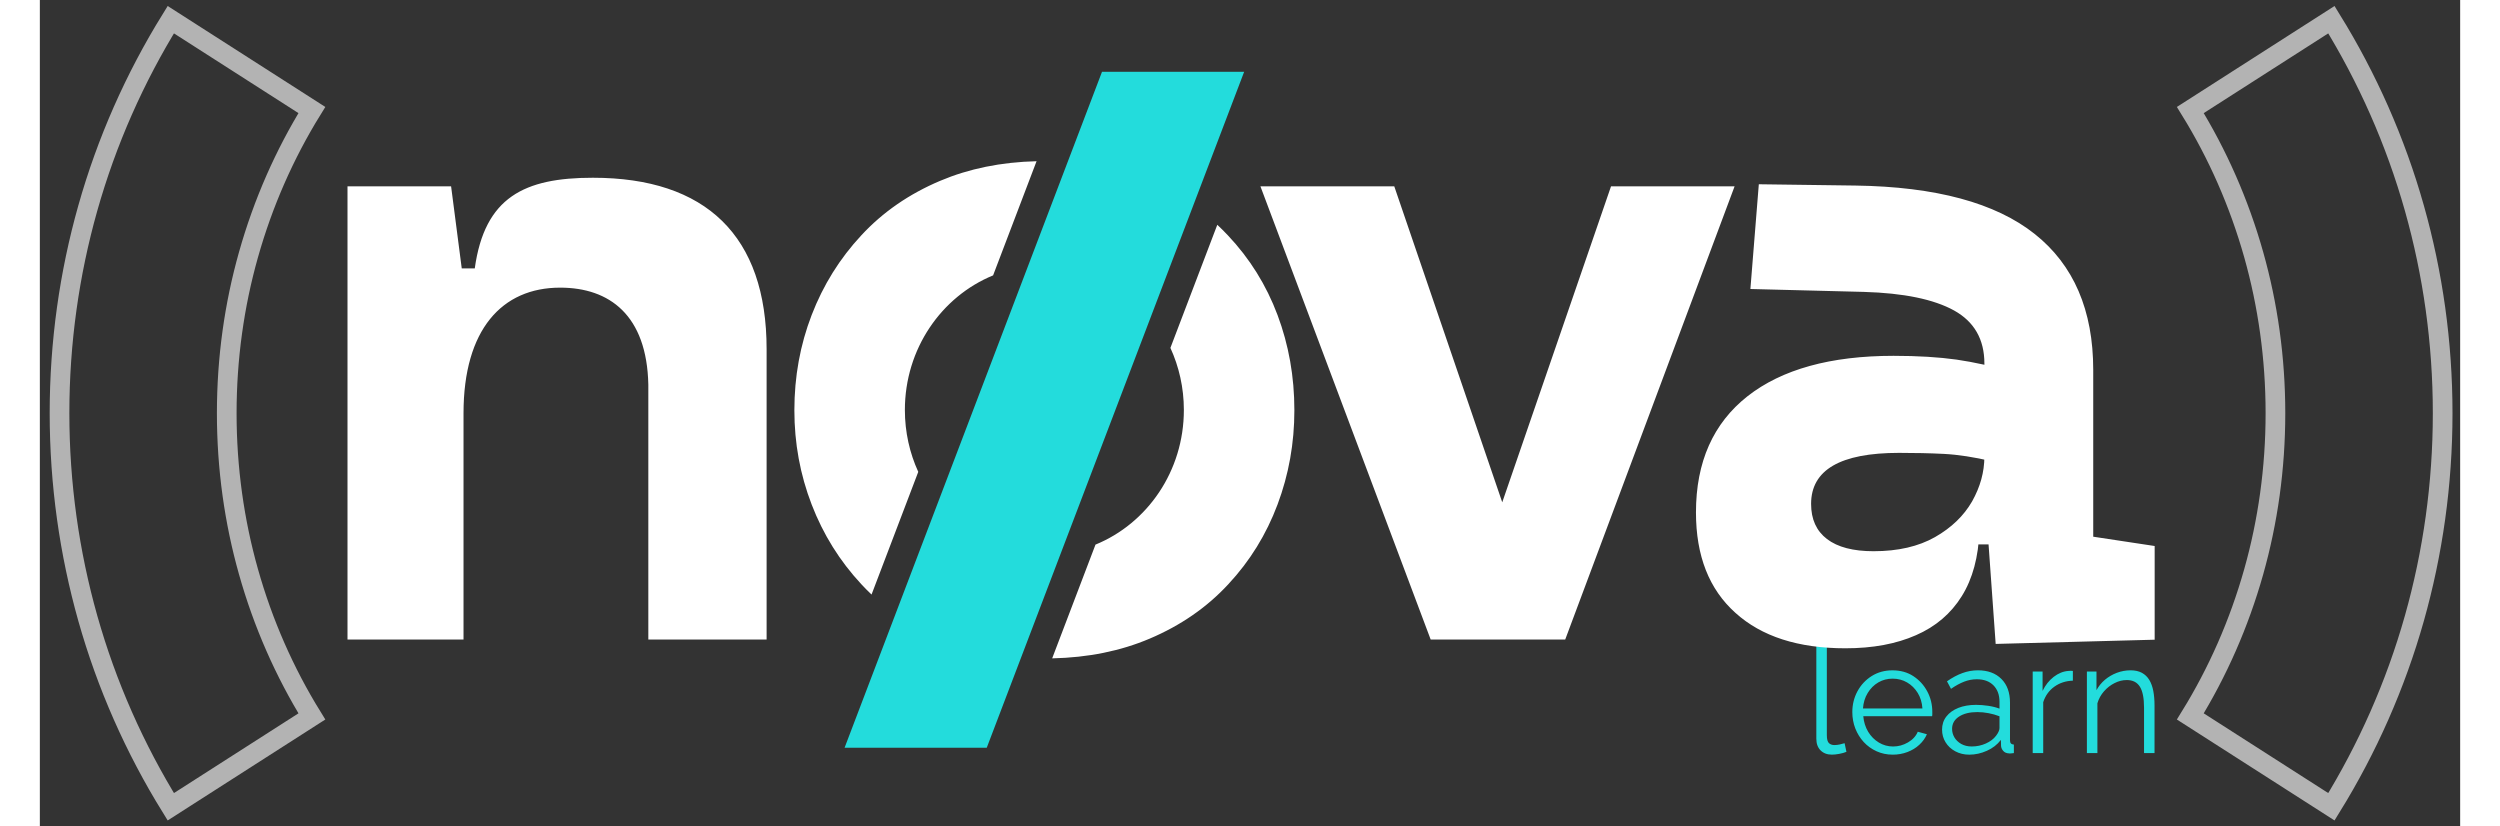 <svg
			xmlns='http://www.w3.org/2000/svg'
			width='121'
			height='40'
			viewBox='0 0 123 42'
			fill='none'
		>
			<rect x="0" y="0" width="123" height="42" fill="#333333" stroke="none"/>
			<path
				d='M116.457 41C118.284 38.043 119.716 34.82 120.677 31.412C121.611 28.1 122.111 24.605 122.111 21C122.111 17.394 121.611 13.9 120.677 10.588C119.716 7.179 118.284 3.956 116.457 1L109.287 5.591C110.671 7.831 111.765 10.305 112.511 12.951C113.228 15.496 113.613 18.197 113.613 21C113.613 23.803 113.228 26.503 112.511 29.049C111.765 31.696 110.671 34.169 109.287 36.409L116.457 41Z'
				stroke='#B3B3B3'
				strokeWidth='0.96'
				strokeMiterlimit='22.926'
			/>
			<path
				d='M6.655 41C4.827 38.043 3.395 34.82 2.434 31.412C1.501 28.1 1 24.605 1 21C1 17.394 1.5 13.9 2.434 10.588C3.395 7.179 4.827 3.956 6.655 1L13.824 5.591C12.44 7.831 11.346 10.305 10.601 12.951C9.883 15.496 9.498 18.197 9.498 21C9.498 23.803 9.883 26.503 10.601 29.049C11.346 31.696 12.441 34.169 13.824 36.409L6.655 41Z'
				stroke='#B3B3B3'
				strokeWidth='0.96'
				strokeMiterlimit='22.926'
			/>
			<path
				d='M90.281 32.445H90.815V37.359C90.815 37.568 90.852 37.704 90.925 37.769C90.998 37.833 91.087 37.864 91.192 37.864C91.286 37.864 91.38 37.854 91.474 37.833C91.568 37.811 91.649 37.79 91.717 37.769L91.811 38.208C91.712 38.25 91.59 38.285 91.447 38.311C91.303 38.338 91.178 38.351 91.074 38.351C90.833 38.351 90.641 38.279 90.497 38.134C90.353 37.991 90.281 37.793 90.281 37.541V32.445H90.281ZM94.159 38.351C93.865 38.351 93.594 38.294 93.343 38.18C93.091 38.066 92.874 37.91 92.691 37.712C92.508 37.512 92.365 37.283 92.263 37.024C92.162 36.763 92.11 36.485 92.11 36.189C92.11 35.803 92.198 35.449 92.373 35.127C92.548 34.805 92.79 34.547 93.099 34.354C93.408 34.161 93.758 34.066 94.15 34.066C94.553 34.066 94.905 34.163 95.206 34.358C95.507 34.554 95.744 34.812 95.916 35.133C96.089 35.452 96.175 35.802 96.175 36.182C96.175 36.225 96.175 36.266 96.175 36.305C96.175 36.345 96.173 36.375 96.167 36.397H92.667C92.693 36.693 92.776 36.956 92.914 37.187C93.053 37.417 93.233 37.599 93.456 37.735C93.678 37.869 93.92 37.937 94.181 37.937C94.448 37.937 94.701 37.868 94.939 37.729C95.177 37.591 95.343 37.41 95.437 37.187L95.9 37.314C95.816 37.511 95.688 37.69 95.515 37.849C95.343 38.009 95.14 38.132 94.907 38.22C94.674 38.308 94.425 38.352 94.157 38.352L94.159 38.351ZM92.652 36.005H95.673C95.652 35.704 95.573 35.441 95.434 35.215C95.295 34.989 95.115 34.81 94.892 34.681C94.67 34.552 94.425 34.489 94.159 34.489C93.892 34.489 93.649 34.552 93.429 34.681C93.209 34.81 93.03 34.99 92.891 35.219C92.752 35.448 92.672 35.709 92.651 36.005H92.652ZM96.67 37.082C96.67 36.823 96.743 36.6 96.89 36.412C97.036 36.224 97.239 36.079 97.498 35.975C97.757 35.873 98.056 35.821 98.397 35.821C98.595 35.821 98.802 35.837 99.016 35.869C99.231 35.901 99.422 35.949 99.589 36.013V35.663C99.589 35.313 99.487 35.037 99.283 34.83C99.079 34.624 98.797 34.52 98.436 34.52C98.216 34.52 98 34.561 97.788 34.644C97.576 34.727 97.355 34.847 97.125 35.007L96.921 34.624C97.188 34.438 97.449 34.298 97.706 34.205C97.962 34.112 98.224 34.065 98.491 34.065C98.993 34.065 99.391 34.21 99.684 34.502C99.977 34.793 100.123 35.195 100.123 35.707V37.618C100.123 37.693 100.139 37.746 100.17 37.781C100.202 37.815 100.252 37.835 100.32 37.84V38.272C100.262 38.277 100.212 38.282 100.17 38.288C100.128
            38.293 100.097 38.293 100.076 38.288C99.945 38.282 99.846 38.24 99.778 38.16C99.71 38.08 99.673 37.995 99.668 37.905L99.661 37.601C99.478 37.841 99.24 38.026 98.946 38.156C98.654 38.287 98.355 38.352 98.052 38.352C97.79 38.352 97.553 38.295 97.341 38.181C97.129 38.067 96.965 37.914 96.847 37.721C96.729 37.529 96.671 37.316 96.671 37.083L96.67 37.082ZM99.409 37.399C99.467 37.324 99.511 37.254 99.542 37.185C99.574 37.117 99.589 37.055 99.589 37.002V36.401C99.412 36.333 99.227 36.28 99.036 36.244C98.845 36.207 98.653 36.188 98.459 36.188C98.077 36.188 97.768 36.264 97.533 36.417C97.297 36.57 97.18 36.779 97.18 37.042C97.18 37.195 97.219 37.339 97.297 37.473C97.376 37.607 97.491 37.718 97.642 37.806C97.794 37.892 97.972 37.936 98.176 37.936C98.433 37.936 98.672 37.885 98.894 37.786C99.116 37.686 99.288 37.557 99.408 37.399H99.409ZM103.318 34.592C102.962 34.602 102.649 34.704 102.38 34.895C102.11 35.087 101.921 35.35 101.811 35.685V38.271H101.277V34.129H101.779V35.111C101.92 34.818 102.108 34.582 102.341 34.4C102.574 34.22 102.821 34.118 103.082 34.097C103.135 34.092 103.181 34.089 103.22 34.089C103.259 34.089 103.292 34.092 103.318 34.097V34.592H103.318ZM107.469 38.271H106.935V35.963C106.935 35.478 106.865 35.121 106.723 34.897C106.582 34.672 106.36 34.56 106.056 34.56C105.847 34.56 105.64 34.612 105.436 34.715C105.232 34.817 105.053 34.958 104.898 35.135C104.744 35.31 104.633 35.513 104.565 35.74V38.271H104.031V34.129H104.518V35.074C104.627 34.873 104.771 34.696 104.949 34.545C105.127 34.395 105.329 34.277 105.553 34.192C105.779 34.108 106.011 34.065 106.252 34.065C106.477 34.065 106.668 34.108 106.825 34.192C106.982 34.277 107.107 34.398 107.202 34.553C107.296 34.709 107.364 34.897 107.406 35.116C107.447 35.337 107.468 35.581 107.468 35.851V38.272L107.469 38.271Z'
				fill='#23DCDC'
			/>
			<path
				d='M99.395 32.724L98.909 25.931L98.822 22.948V18.474C98.822 17.248 98.306 16.348 97.282 15.779C96.251 15.21 94.727 14.893 92.694 14.834L86.93 14.687L87.358 9.364L92.273 9.43C96.353 9.489 99.388 10.309 101.377 11.889C103.359 13.461 104.353 15.765 104.353 18.799V27.275L107.475 27.748V32.51L99.395 32.724L99.395 32.724ZM30.923 32.502V19.552C30.852 16.015 28.948 14.618 26.442 14.618C23.487 14.618 21.531 16.747 21.531 21.005L20.187 13.639H22.103C22.606 10.02 24.619 9.033 28.105 9.033C33.853 9.033 36.934 11.984 36.934 17.746V32.502H30.922H30.923ZM15.635 32.502V9.47H20.9L21.531 14.336V32.502H15.635V32.502ZM42.267 30.215C42.088 30.046 41.915 29.87 41.747 29.689C40.651 28.512 39.811 27.163 39.224 25.641C38.638 24.12 38.345 22.527 38.345 20.849C38.345 19.138 38.638 17.53 39.224 16.008C39.811 14.486 40.651 13.137 41.747 11.96C42.842 10.776 44.176 9.858 45.75 9.191C47.212 8.572 48.846 8.237 50.653 8.193L48.444 13.995C45.818 15.072 43.961 17.728 43.961 20.834C43.961 21.96 44.205 23.026 44.641 23.98L42.267 30.215V30.215ZM59.837 11.423C60.022 11.596 60.202 11.775 60.376 11.96C61.487 13.137 62.328 14.486 62.899 16.008C63.469 17.53 63.755 19.138 63.755 20.849C63.755 22.527 63.469 24.12 62.899 25.641C62.328 27.163 61.495 28.513 60.399 29.689C59.304 30.874 57.97 31.791 56.396 32.458C54.922 33.083 53.272 33.419 51.446 33.458L53.648 27.677C56.278 26.603 58.139 23.944 58.139 20.834C58.139 19.705 57.893 18.636 57.455 17.68L59.838 11.423H59.837ZM70.597 32.275L62.03 9.47H68.832L74.319 25.527L79.847 9.47H86.127C83.258 17.148 80.392 24.827 77.519 32.502H70.682L70.597 32.274V32.275ZM91.758 32.946C89.362 32.946 87.496 32.347 86.168 31.144C84.832 29.948 84.164 28.25 84.164 26.042C84.164 23.473 85.042 21.509 86.785 20.136C88.527 18.77 91.003 18.083 94.204 18.083C95.439 18.083 96.506
            18.149 97.406 18.275C98.306 18.408 99.221 18.607 100.143 18.88L99.207 23.443C98.299 23.229 97.479 23.103 96.76 23.067C96.034 23.03 95.279 23.015 94.48 23.015C91.504 23.015 90.015 23.879 90.015 25.607C90.015 26.389 90.284 26.98 90.821 27.393C91.365 27.807 92.15 28.013 93.188 28.013C94.436 28.013 95.475 27.77 96.309 27.297C97.151 26.817 97.776 26.212 98.197 25.481C98.611 24.742 98.821 23.99 98.821 23.207V21.782L99.627 27.667H97.819L98.567 26.973C98.523 28.302 98.226 29.409 97.674 30.295C97.123 31.181 96.346 31.845 95.344 32.281C94.341 32.724 93.151 32.946 91.757 32.946H91.758Z'
				fill='white'
			/>
			<path
				fillRule='evenodd'
				clipRule='evenodd'
				d='M53.979 3.649L40.896 38.001H48.121L61.203 3.649H53.979Z'
				fill='#23DCDC'
			/>
		</svg>